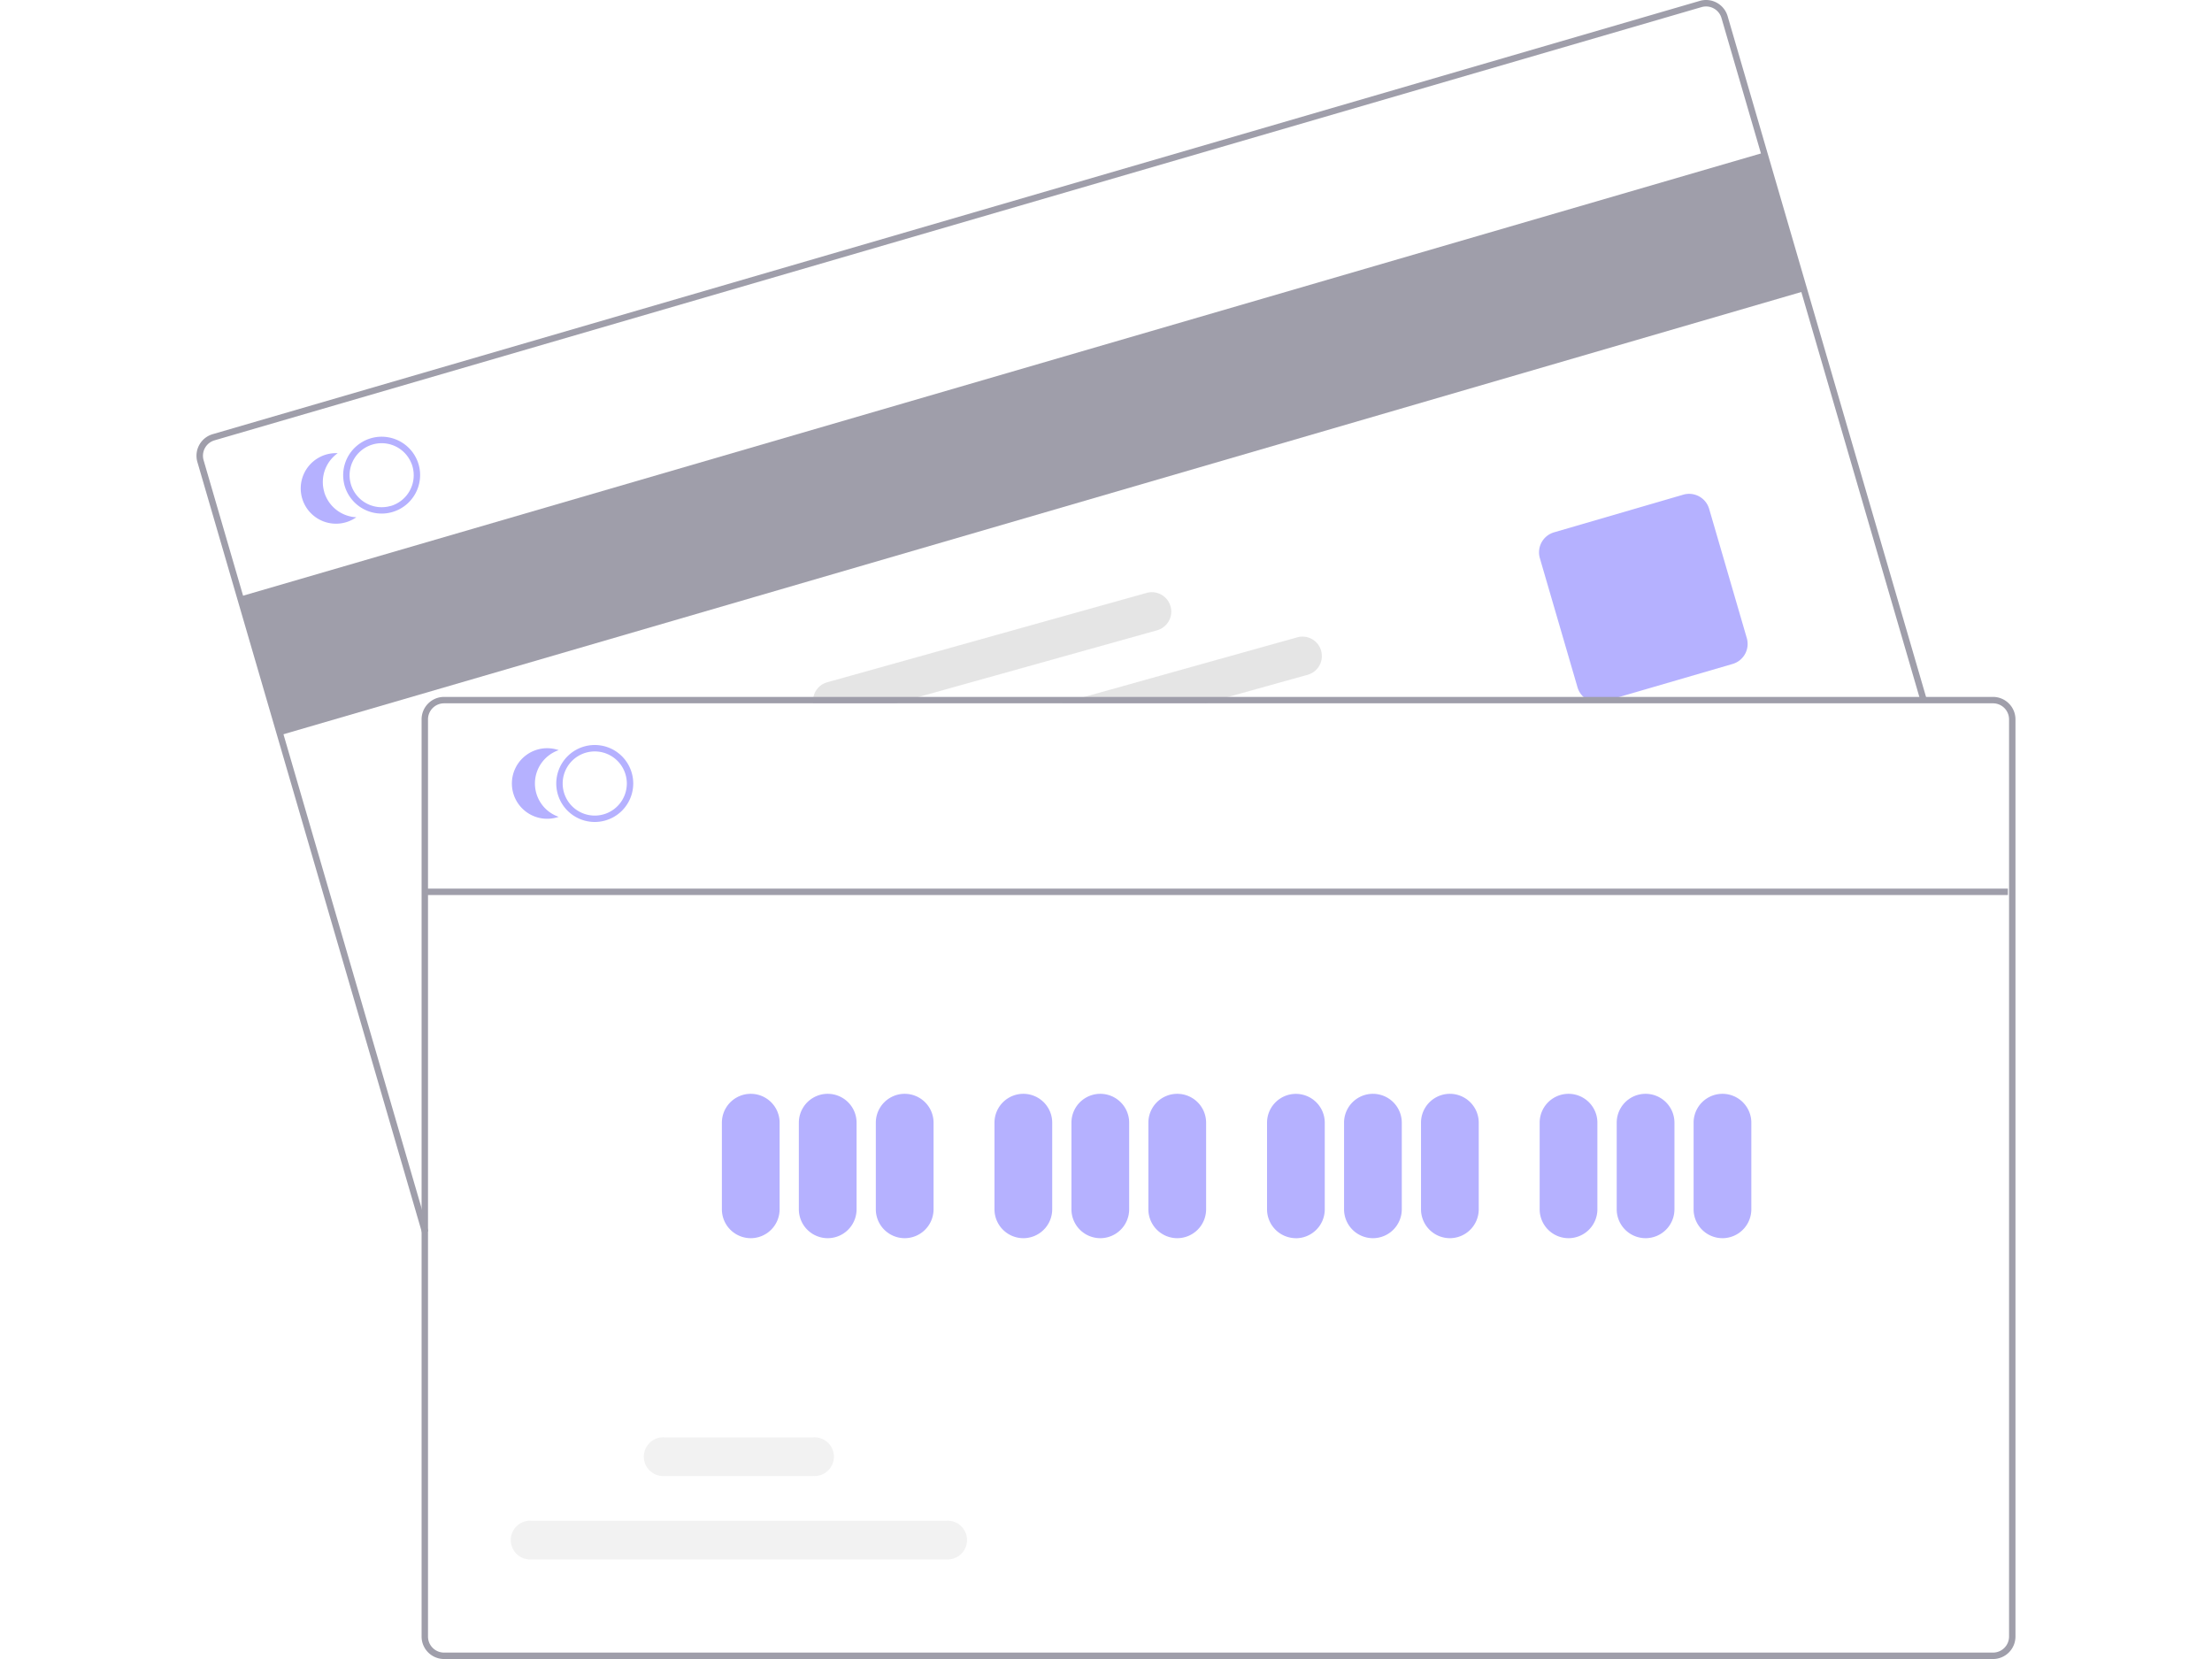 <svg xmlns="http://www.w3.org/2000/svg" xmlns:xlink="http://www.w3.org/1999/xlink" width="120" height="90" viewBox="0 0 120 90"><defs><style>.a{fill:#fff;}.b{opacity:0.5;clip-path:url(#a);}.c{fill:#3f3d56;}.d{fill:#6c63ff;}.e{fill:#ccc;}.f{fill:#e6e6e6;}</style><clipPath id="a"><rect class="a" width="120" height="90" transform="translate(624 712)"/></clipPath></defs><g class="b" transform="translate(-624 -712)"><g transform="translate(634.663 712)"><rect class="c" width="86.119" height="7.829" transform="translate(2.357 32.365) rotate(-16.244)"/><path class="c" d="M70.891,102.427,58.7,60.6a1.218,1.218,0,0,1,.829-1.51l80.676-23.506a1.219,1.219,0,0,1,1.51.829l10.8,37.055-.334.1-10.8-37.055a.871.871,0,0,0-1.079-.592L59.63,59.424a.87.87,0,0,0-.592,1.079l12.187,41.826Z" transform="translate(-58.655 -35.536)"/><path class="d" d="M139.514,75.426a1.133,1.133,0,0,1-1.086-.815L136.384,67.6a1.132,1.132,0,0,1,.769-1.4l7.015-2.044a1.132,1.132,0,0,1,1.4.769l2.044,7.015a1.132,1.132,0,0,1-.769,1.4l-7.015,2.044a1.127,1.127,0,0,1-.316.045Z" transform="translate(-63.511 -37.321)"/><path class="d" d="M71.233,62.309a2.034,2.034,0,0,0-.075-.212,2.088,2.088,0,0,0-3.986,1.16,1.977,1.977,0,0,0,.05.219,2.091,2.091,0,0,0,2.006,1.5,2.044,2.044,0,0,0,.583-.084A2.09,2.09,0,0,0,71.233,62.309Zm-1.519,2.253a1.742,1.742,0,0,1-2.157-1.183,1.988,1.988,0,0,1-.049-.219A1.739,1.739,0,0,1,70.82,62.2a1.452,1.452,0,0,1,.078.211,1.741,1.741,0,0,1-1.185,2.156Z" transform="translate(-59.186 -37.115)"/><path class="d" d="M65.959,63.86a1.914,1.914,0,0,1,.732-2.1A1.914,1.914,0,1,0,67.7,65.236a1.914,1.914,0,0,1-1.744-1.376Z" transform="translate(-59.032 -37.175)"/><path class="e" d="M122.793,73.145a1.051,1.051,0,0,0-1.3-.731l-11.55,3.231-1.244.348h7.812l1.244-.348,4.306-1.2a1.052,1.052,0,0,0,.729-1.3Z" transform="translate(-61.783 -37.838)"/><path class="e" d="M113.723,70.572a1.052,1.052,0,0,0-1.3-.729L95.095,74.69a1.056,1.056,0,0,0-.76,1.143h4.487l1.246-.348,12.927-3.615a1.054,1.054,0,0,0,.729-1.3Z" transform="translate(-60.885 -37.677)"/><path class="c" d="M156.926,75.863H72.895a1.219,1.219,0,0,0-1.218,1.218v49.758a1.219,1.219,0,0,0,1.218,1.218h84.031a1.219,1.219,0,0,0,1.218-1.218V77.081a1.219,1.219,0,0,0-1.218-1.218Zm.87,50.975a.87.87,0,0,1-.87.87H72.895a.87.87,0,0,1-.87-.87V77.081a.87.87,0,0,1,.87-.87h84.031a.87.87,0,0,1,.87.87Z" transform="translate(-59.469 -38.056)"/><path class="d" d="M81.558,82.822a2.088,2.088,0,1,1,2.088-2.088,2.088,2.088,0,0,1-2.088,2.088Zm0-3.827a1.74,1.74,0,1,0,1.74,1.74,1.74,1.74,0,0,0-1.74-1.74Z" transform="translate(-59.956 -38.23)"/><path class="d" d="M78.153,80.746a1.914,1.914,0,0,1,1.289-1.809,1.914,1.914,0,1,0,0,3.618A1.914,1.914,0,0,1,78.153,80.746Z" transform="translate(-59.796 -38.242)"/><path class="d" d="M90.62,106.663a1.568,1.568,0,0,1-1.566-1.566v-4.7a1.566,1.566,0,0,1,3.132,0v4.7a1.568,1.568,0,0,1-1.566,1.566Z" transform="translate(-60.555 -39.492)"/><path class="d" d="M95.074,106.663a1.568,1.568,0,0,1-1.566-1.566v-4.7a1.566,1.566,0,0,1,3.132,0v4.7a1.568,1.568,0,0,1-1.566,1.566Z" transform="translate(-60.834 -39.492)"/><path class="d" d="M99.528,106.663a1.568,1.568,0,0,1-1.566-1.566v-4.7a1.566,1.566,0,0,1,3.132,0v4.7a1.568,1.568,0,0,1-1.566,1.566Z" transform="translate(-61.112 -39.492)"/><path class="d" d="M106.394,106.663a1.568,1.568,0,0,1-1.566-1.566v-4.7a1.566,1.566,0,0,1,3.132,0v4.7a1.568,1.568,0,0,1-1.566,1.566Z" transform="translate(-61.541 -39.492)"/><path class="d" d="M110.848,106.663a1.568,1.568,0,0,1-1.566-1.566v-4.7a1.566,1.566,0,0,1,3.132,0v4.7a1.568,1.568,0,0,1-1.566,1.566Z" transform="translate(-61.82 -39.492)"/><path class="d" d="M115.3,106.663a1.568,1.568,0,0,1-1.566-1.566v-4.7a1.566,1.566,0,1,1,3.132,0v4.7a1.568,1.568,0,0,1-1.566,1.566Z" transform="translate(-62.098 -39.492)"/><path class="d" d="M122.168,106.663A1.568,1.568,0,0,1,120.6,105.1v-4.7a1.566,1.566,0,0,1,3.132,0v4.7a1.568,1.568,0,0,1-1.566,1.566Z" transform="translate(-62.527 -39.492)"/><path class="d" d="M126.622,106.663a1.568,1.568,0,0,1-1.566-1.566v-4.7a1.566,1.566,0,0,1,3.132,0v4.7a1.568,1.568,0,0,1-1.566,1.566Z" transform="translate(-62.805 -39.492)"/><path class="d" d="M131.076,106.663a1.568,1.568,0,0,1-1.566-1.566v-4.7a1.566,1.566,0,0,1,3.132,0v4.7a1.568,1.568,0,0,1-1.566,1.566Z" transform="translate(-63.084 -39.492)"/><path class="d" d="M137.942,106.663a1.568,1.568,0,0,1-1.566-1.566v-4.7a1.566,1.566,0,0,1,3.132,0v4.7a1.568,1.568,0,0,1-1.566,1.566Z" transform="translate(-63.513 -39.492)"/><path class="d" d="M142.4,106.663a1.568,1.568,0,0,1-1.566-1.566v-4.7a1.566,1.566,0,0,1,3.132,0v4.7a1.568,1.568,0,0,1-1.566,1.566Z" transform="translate(-63.791 -39.492)"/><path class="d" d="M146.85,106.663a1.568,1.568,0,0,1-1.566-1.566v-4.7a1.566,1.566,0,0,1,3.132,0v4.7a1.568,1.568,0,0,1-1.566,1.566Z" transform="translate(-64.07 -39.492)"/><path class="f" d="M100.477,125.633H77.957a1.052,1.052,0,1,1,0-2.1h22.52a1.052,1.052,0,1,1,0,2.1Z" transform="translate(-59.796 -41.035)"/><path class="f" d="M93.738,120.808h-8.08a1.052,1.052,0,1,1,0-2.1h8.08a1.052,1.052,0,1,1,0,2.1Z" transform="translate(-60.277 -40.734)"/><rect class="c" width="85.771" height="0.348" transform="translate(12.493 48.207)"/></g></g></svg>